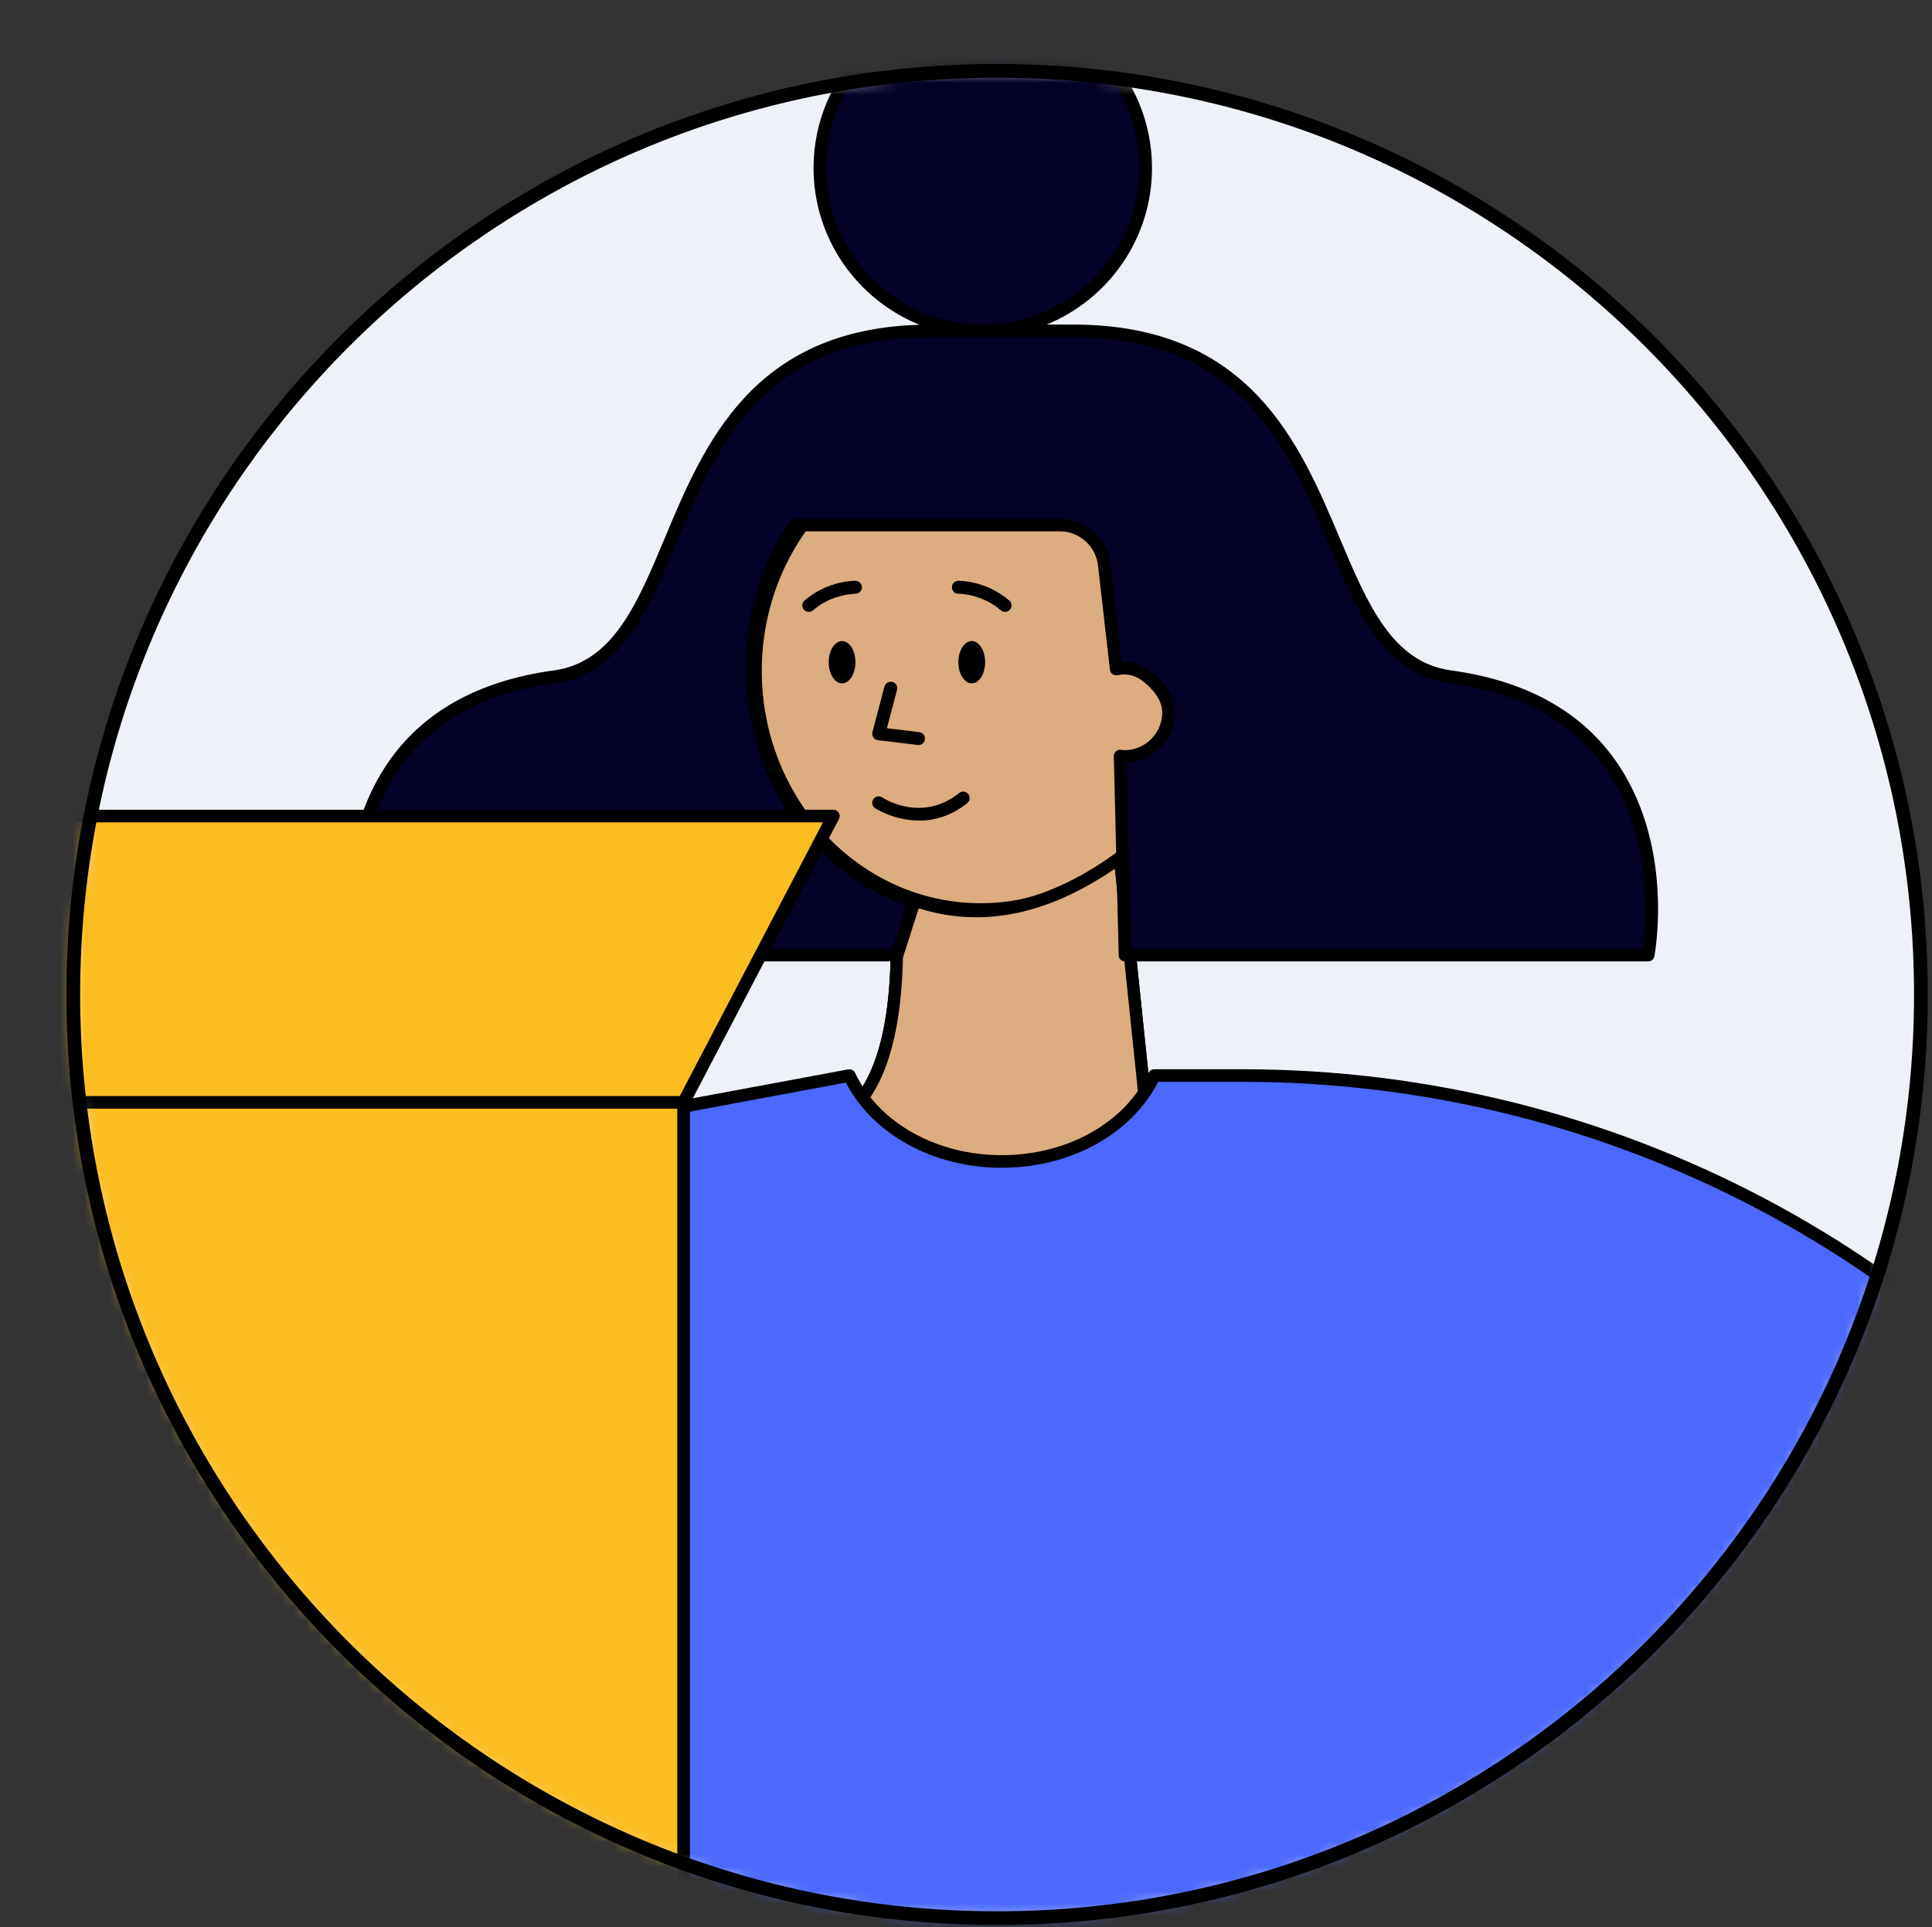 <svg viewBox="118.605 150.8 156.977 156.6" fill="none" xmlns="http://www.w3.org/2000/svg" xmlns:xlink="http://www.w3.org/1999/xlink" overflow="visible" width="156.977px" height="156.6px"><rect x="118.605" y="150.8" width="156.977" height="156.6" fill="#333333" stroke="none"/><g id="Master/Character/Avatar"><g id="Avatar"><path id="Mask" fill-rule="evenodd" clip-rule="evenodd" d="M274.682 231.62C274.682 273.075 241.076 306.682 199.62 306.682C158.164 306.682 124.558 273.075 124.558 231.62C124.558 190.164 158.164 156.558 199.62 156.558C241.076 156.558 274.682 190.164 274.682 231.62" fill="#EEF2F8"/><mask id="mask031628f0f-13c4-4dc6-a9ac-bb23639aef35" mask-type="alpha" maskUnits="userSpaceOnUse" x="124" y="156" width="151" height="151" fill="#ffffff"><path id="Mask_2" fill-rule="evenodd" clip-rule="evenodd" d="M274.682 231.62C274.682 273.075 241.076 306.682 199.62 306.682C158.164 306.682 124.558 273.075 124.558 231.62C124.558 190.164 158.164 156.558 199.62 156.558C241.076 156.558 274.682 190.164 274.682 231.62" fill="#ffffff"/></mask><g mask="url(#mask031628f0f-13c4-4dc6-a9ac-bb23639aef35)"><g id="Master/Character/Torso" transform="translate(-19 56) scale(1 1)"><g id="Master/Character/Torso"><g id="Head 2" transform="translate(189.79 120) scale(1 1)"><g id="Head 2/Happy"><path id="Path 2" fill-rule="evenodd" clip-rule="evenodd" d="M16 65.832C16 65.832 21.522 62.224 20.54 47.324C20.54 47.324 29.274 51.412 38.802 44.501L41 65.66C41 65.66 34.394 73.164 27.467 72.436C20.54 71.709 16 65.832 16 65.832Z" fill="#dcad7f"/><path id="Path 2 Copy" fill-rule="evenodd" clip-rule="evenodd" d="M20.752 46.871C26.399 49.514 32.296 48.602 38.509 44.096C38.82 43.87 39.26 44.066 39.3 44.449L41.497 65.609C41.512 65.747 41.468 65.886 41.375 65.991C36.873 71.105 32.214 73.438 27.415 72.933C22.659 72.434 18.713 70.162 15.604 66.138C15.426 65.907 15.482 65.573 15.727 65.414C19.211 63.137 20.685 57.126 20.041 47.357C20.016 46.978 20.408 46.71 20.752 46.871ZM40.479 65.492L38.392 45.4L37.98 45.679C32.251 49.47 26.692 50.326 21.35 48.218L21.088 48.111L21.101 48.34C21.566 57.311 20.182 63.143 16.867 65.819L16.719 65.934L16.957 66.222C19.711 69.485 23.086 71.37 27.102 71.89L27.519 71.939C31.956 72.405 36.319 70.221 40.625 65.33L40.479 65.492Z" fill="black"/><g id="Head"><path id="Combined Shape" fill-rule="evenodd" clip-rule="evenodd" d="M27.485 48.701C17.392 48.701 9.21 40.025 9.21 29.321C9.21 18.617 17.392 9.94 27.485 9.94C37.578 9.94 45.76 18.617 45.76 29.321C45.76 40.025 37.578 48.701 27.485 48.701Z" fill="#dcad7f"/><path id="Fill 18" fill-rule="evenodd" clip-rule="evenodd" d="M27.485 10.44C17.684 10.44 9.71 18.91 9.71 29.321C9.71 39.732 17.684 48.201 27.485 48.201C37.286 48.201 45.26 39.732 45.26 29.321C45.26 18.91 37.286 10.44 27.485 10.44M27.485 49.201C17.132 49.201 8.71 40.283 8.71 29.321C8.71 18.358 17.132 9.44 27.485 9.44C37.838 9.44 46.26 18.358 46.26 29.321C46.26 40.283 37.838 49.201 27.485 49.201" fill="black"/><g id="Group 14"><path id="Fill 1" fill-rule="evenodd" clip-rule="evenodd" d="M22.442 35.345C22.42 35.345 22.4 35.344 22.378 35.341L19.148 34.951C18.997 34.932 18.861 34.85 18.775 34.725C18.69 34.598 18.663 34.443 18.702 34.297L19.68 30.592C19.755 30.313 20.043 30.145 20.325 30.219C20.606 30.292 20.773 30.58 20.699 30.859L19.875 33.981L22.505 34.299C22.794 34.335 23 34.596 22.965 34.884C22.932 35.15 22.704 35.345 22.442 35.345" fill="black"/><path id="Fill 3" fill-rule="evenodd" clip-rule="evenodd" d="M27.856 28.615C27.856 29.565 27.37 30.334 26.771 30.334C26.171 30.334 25.685 29.565 25.685 28.615C25.685 27.666 26.171 26.896 26.771 26.896C27.37 26.896 27.856 27.666 27.856 28.615" fill="black"/><path id="Fill 5" fill-rule="evenodd" clip-rule="evenodd" d="M17.32 28.615C17.32 29.565 16.834 30.334 16.233 30.334C15.634 30.334 15.148 29.565 15.148 28.615C15.148 27.666 15.634 26.896 16.233 26.896C16.834 26.896 17.32 27.666 17.32 28.615" fill="black"/><path id="Fill 7" fill-rule="evenodd" clip-rule="evenodd" d="M29.477 24.524C29.355 24.524 29.233 24.482 29.134 24.397C27.537 23.034 25.719 23.046 25.696 23.051C25.4 23.069 25.165 22.825 25.159 22.536C25.154 22.246 25.382 22.009 25.672 22.001C25.761 21.995 27.907 21.966 29.82 23.602C30.041 23.79 30.066 24.121 29.877 24.341C29.773 24.461 29.625 24.524 29.477 24.524" fill="black"/><path id="Fill 9" fill-rule="evenodd" clip-rule="evenodd" d="M13.527 24.524C13.378 24.524 13.231 24.461 13.127 24.34C12.938 24.121 12.963 23.79 13.184 23.601C15.097 21.967 17.24 21.997 17.332 22.001C17.623 22.008 17.851 22.246 17.845 22.536C17.84 22.825 17.593 23.071 17.309 23.051C17.298 23.065 15.468 23.032 13.869 24.398C13.771 24.482 13.649 24.524 13.527 24.524" fill="black"/><path id="Fill 11" fill-rule="evenodd" clip-rule="evenodd" d="M22.497 41.488C20.463 41.488 18.941 40.494 18.918 40.479C18.677 40.316 18.613 39.993 18.773 39.752C18.936 39.51 19.262 39.447 19.504 39.606C19.634 39.694 22.717 41.681 25.746 39.246C25.972 39.063 26.303 39.1 26.486 39.325C26.669 39.549 26.634 39.881 26.408 40.062C25.06 41.146 23.691 41.488 22.497 41.488" fill="black"/></g></g><path id="Path 2" fill-rule="evenodd" clip-rule="evenodd" d="M16 65.832C16 65.832 21.522 62.224 20.54 47.324C20.54 47.324 29.274 51.412 38.802 44.501L41 65.66C41 65.66 34.394 73.164 27.467 72.436C20.54 71.709 16 65.832 16 65.832Z" fill="#dcad7f"/><path id="Path 2 Copy_2" fill-rule="evenodd" clip-rule="evenodd" d="M20.752 46.871C26.399 49.514 32.296 48.602 38.509 44.096C38.82 43.87 39.26 44.066 39.3 44.449L41.497 65.609C41.512 65.747 41.468 65.886 41.375 65.991C36.873 71.105 32.214 73.438 27.415 72.933C22.659 72.434 18.713 70.162 15.604 66.138C15.426 65.907 15.482 65.573 15.727 65.414C19.211 63.137 20.685 57.126 20.041 47.357C20.016 46.978 20.408 46.71 20.752 46.871ZM40.479 65.492L38.392 45.4L37.98 45.679C32.251 49.47 26.692 50.326 21.35 48.218L21.088 48.111L21.101 48.34C21.566 57.311 20.182 63.143 16.867 65.819L16.719 65.934L16.957 66.222C19.711 69.485 23.086 71.37 27.102 71.89L27.519 71.939C31.956 72.405 36.319 70.221 40.625 65.33L40.479 65.492Z" fill="black"/></g></g><g id="Hair 2" transform="translate(107.79 57) scale(1 1)"><g id="Hair 2/Medium Top Bun"><g id="Group 6"><path id="Hair" fill-rule="evenodd" clip-rule="evenodd" d="M122.904 51.449C122.904 44.138 116.977 38.212 109.666 38.212C102.355 38.212 96.428 44.138 96.428 51.449C96.428 58.761 102.355 64.687 109.666 64.687C116.977 64.687 122.904 58.761 122.904 51.449M147.661 92.791C135.303 91.105 140.793 64.687 117.008 64.687H109.666H105.419C81.633 64.687 87.23 91.105 74.873 92.791C55.073 95.49 58.801 115.419 58.801 115.419H102.704L104.098 111.07H104.1C96.451 108.554 90.896 100.993 90.896 92.054C90.896 87.727 92.213 83.734 94.424 80.469H115.914C117.769 80.469 119.33 81.86 119.541 83.703L120.507 92.169C121.501 91.981 122.605 92.101 123.929 93.656C124.42 94.232 124.768 94.962 124.762 95.718C124.748 97.687 123.146 99.28 121.174 99.28C121.054 99.28 120.941 99.256 120.826 99.245L121.044 108.177L121.144 112.264L121.221 115.419H163.732C163.732 115.419 167.461 95.49 147.661 92.791" fill="#040226"/><path id="Fill 3" fill-rule="evenodd" clip-rule="evenodd" d="M163.293 114.907H121.721L121.351 99.789C123.515 99.695 125.258 97.906 125.274 95.722C125.28 94.905 124.941 94.053 124.319 93.324C123.028 91.808 121.871 91.551 120.957 91.595L120.049 83.645C119.81 81.542 118.031 79.956 115.915 79.956H94.424C94.254 79.956 94.095 80.04 94 80.18C91.634 83.674 90.385 87.781 90.385 92.054C90.385 100.874 95.617 108.578 103.458 111.39L102.331 114.907H59.242C58.995 113.09 58.311 105.713 62.392 100.059C65.074 96.344 69.297 94.067 74.942 93.298C80.32 92.564 82.487 87.384 84.782 81.898C88.057 74.071 91.769 65.199 105.42 65.199H117.008C130.662 65.199 134.408 74.073 137.714 81.902C140.028 87.386 142.215 92.564 147.593 93.298C153.234 94.067 157.456 96.34 160.14 100.053C164.218 105.698 163.537 113.086 163.293 114.907M96.94 51.45C96.94 44.433 102.649 38.724 109.666 38.724C116.683 38.724 122.392 44.433 122.392 51.45C122.392 58.467 116.683 64.176 109.666 64.176C102.649 64.176 96.94 58.467 96.94 51.45M160.974 99.461C158.12 95.508 153.664 93.093 147.73 92.284C142.933 91.629 140.951 86.937 138.657 81.505C135.397 73.784 131.341 64.176 117.008 64.176H114.854C119.87 62.123 123.416 57.195 123.416 51.45C123.416 43.868 117.248 37.7 109.666 37.7C102.084 37.7 95.916 43.868 95.916 51.45C95.916 57.215 99.487 62.154 104.529 64.194C90.924 64.588 87 73.946 83.839 81.504C81.564 86.936 79.603 91.629 74.804 92.284C68.87 93.093 64.414 95.508 61.561 99.461C56.643 106.276 58.229 115.138 58.299 115.512C58.344 115.755 58.556 115.93 58.802 115.93H102.704C102.926 115.93 103.124 115.787 103.192 115.574L104.588 111.225C104.673 110.959 104.527 110.671 104.26 110.584C96.573 108.056 91.408 100.61 91.408 92.054C91.408 88.076 92.545 84.254 94.697 80.979H115.915C117.511 80.979 118.852 82.176 119.031 83.761L119.998 92.226C120.014 92.368 120.089 92.497 120.203 92.581C120.318 92.665 120.46 92.697 120.603 92.672C121.416 92.515 122.335 92.574 123.541 93.988C124.003 94.53 124.256 95.143 124.25 95.715C124.238 97.398 122.858 98.768 121.174 98.768C121.118 98.768 121.065 98.76 121.012 98.753L120.879 98.736C120.732 98.719 120.588 98.767 120.479 98.869C120.37 98.969 120.312 99.109 120.314 99.257L120.71 115.431C120.717 115.709 120.944 115.93 121.222 115.93H163.732C163.979 115.93 164.19 115.755 164.235 115.512C164.306 115.138 165.893 106.276 160.974 99.461" fill="black"/></g></g></g><g id="Torso Upper Body" transform="translate(1 41.768) scale(1 1)"><g id="Torso Upper Body/Box Open"><g id="Group 21"><path id="Tshirt" fill-rule="evenodd" clip-rule="evenodd" d="M205.616 140.439C207.555 144.524 212.363 147.421 218.002 147.421C223.642 147.421 228.45 144.524 230.389 140.439H237.608C267.355 140.439 295.189 155.103 312.011 179.636L326.719 201.086H275.801L272.459 194.404L280.308 253.067H154.442L164.838 192.175L165.704 147.869L205.616 140.439Z" fill="#4B69FD"/><path id="Fill 3" fill-rule="evenodd" clip-rule="evenodd" d="M155.049 252.555H279.723L271.952 194.471C271.919 194.223 272.07 193.988 272.309 193.914C272.549 193.837 272.805 193.95 272.918 194.174L276.118 200.575H325.747L311.589 179.927C294.855 155.521 267.199 140.951 237.608 140.951H230.708C228.529 145.202 223.584 147.932 218.003 147.932C212.449 147.932 207.524 145.229 205.331 141.012L166.208 148.295L165.35 192.186L155.049 252.555ZM280.308 253.578H154.442C154.291 253.578 154.148 253.512 154.05 253.397C153.954 253.282 153.912 253.13 153.938 252.981L164.333 192.089L165.192 147.859C165.197 147.616 165.372 147.409 165.611 147.366L205.523 139.936C205.748 139.892 205.979 140.01 206.079 140.219C208.008 144.283 212.689 146.909 218.003 146.909C223.318 146.909 227.998 144.283 229.927 140.219C230.011 140.04 230.192 139.927 230.389 139.927H237.608C267.536 139.927 295.509 154.663 312.434 179.347L327.141 200.796C327.249 200.953 327.26 201.157 327.172 201.325C327.084 201.492 326.909 201.598 326.719 201.598H275.801C275.608 201.598 275.43 201.488 275.343 201.315L273.374 197.375L280.816 252.999C280.835 253.145 280.791 253.293 280.694 253.404C280.596 253.515 280.456 253.578 280.308 253.578V253.578Z" fill="black"/><path id="Fill 9" fill-rule="evenodd" clip-rule="evenodd" d="M69.925 115.599L53.648 99.322Z" fill="#EEF2F8"/><path id="Box" fill-rule="evenodd" clip-rule="evenodd" d="M204.318 119.349H74.033L86.206 142.616H86.205V220.091H192.146V142.617L192.147 142.616L204.318 119.349Z" fill="#FCBD21"/><path id="Fill 13" fill-rule="evenodd" clip-rule="evenodd" d="M191.837 142.104H86.516L74.879 119.861H203.473L191.837 142.104ZM191.634 219.58H166.916V208.946C166.916 208.663 166.687 208.433 166.404 208.433H111.948C111.666 208.433 111.437 208.663 111.437 208.946V219.58H86.718V143.127H191.634V219.58ZM112.46 219.542H165.892V209.458H112.46V219.542ZM204.756 119.083C204.663 118.931 204.497 118.836 204.318 118.836H74.034C73.855 118.836 73.689 118.931 73.596 119.083C73.503 119.237 73.498 119.427 73.581 119.585L85.694 142.74V220.091C85.694 220.375 85.923 220.603 86.206 220.603H192.147C192.429 220.603 192.658 220.375 192.658 220.091V142.742L204.772 119.585C204.855 119.427 204.849 119.237 204.756 119.083V119.083ZM54.01 98.411C53.81 98.21 53.486 98.21 53.286 98.411C53.086 98.61 53.086 98.934 53.286 99.134L69.563 115.412C69.663 115.511 69.795 115.561 69.925 115.561C70.056 115.561 70.187 115.511 70.287 115.412C70.487 115.211 70.487 114.887 70.287 114.688L54.01 98.411ZM75.377 114.043C75.659 114.043 75.888 113.815 75.888 113.532V90.512C75.888 90.229 75.659 90 75.377 90C75.093 90 74.864 90.229 74.864 90.512V113.532C74.864 113.815 75.093 114.043 75.377 114.043V114.043ZM68.531 119.332H45.512C45.229 119.332 45 119.561 45 119.843C45 120.126 45.229 120.356 45.512 120.356H68.531C68.815 120.356 69.044 120.126 69.044 119.843C69.044 119.561 68.815 119.332 68.531 119.332V119.332Z" fill="black"/><path id="Fill 16" fill-rule="evenodd" clip-rule="evenodd" d="M112.46 219.604H165.892V209.458H112.46V219.604Z" fill="#EEF2F8"/><path id="Skin" fill-rule="evenodd" clip-rule="evenodd" d="M107.336 162.554L85.859 161.106L103.206 160.097C105.75 159.935 107.731 157.824 107.731 155.274C107.731 152.652 105.641 150.507 103.02 150.442L82.098 149.911C82.098 149.911 85.059 144.67 88.983 142.072C90.84 140.842 91.868 138.697 91.497 136.5L91.434 136.124C90.8 132.372 86.613 130.352 83.324 132.265C76.988 135.949 64.885 146.023 64.885 161.268C64.885 185.441 75.587 199.718 87.127 199.718C93.538 199.718 97.45 199.093 99.751 198.476C101.505 198.006 102.701 196.391 102.701 194.575C102.701 192.689 101.408 191.052 99.57 190.628C95.439 189.677 85.505 189.984 86.022 185.279L102.34 186.11C105.267 186.275 107.731 183.947 107.731 181.015C107.731 178.376 105.719 176.172 103.091 175.933L86.589 174.572L107.515 172.46C110.038 172.184 111.949 170.053 111.949 167.515C111.949 164.908 109.936 162.743 107.336 162.554M319.665 201.086H277.833C277.833 201.086 293.223 226.225 277.877 234.888C262.53 243.552 193.18 220.641 193.18 220.641C193.18 220.641 174.368 214.452 172.883 222.373C172.719 223.248 172.724 224.033 172.862 224.736C172.862 224.736 167.252 223.456 164.56 220.115H139.313C139.313 220.115 134.95 231.718 175.698 242.949C175.698 242.949 190.643 247.868 196.955 251.21C203.267 254.552 273.564 287.906 309.022 261.73C344.48 235.554 319.665 201.086 319.665 201.086" fill="#dcad7f"/><path id="Fill 19" fill-rule="evenodd" clip-rule="evenodd" d="M308.718 261.318C272.117 288.34 197.927 251.146 197.194 250.757C190.917 247.435 176.008 242.512 175.834 242.455C149.681 235.248 142.487 227.877 140.526 224.125C139.637 222.423 139.647 221.186 139.723 220.627H147.249C147.22 220.802 147.212 221.002 147.243 221.228C147.503 223.123 150.193 225.339 155.238 227.814C165.185 232.697 177.562 236.44 177.686 236.477C177.735 236.492 177.785 236.5 177.833 236.5C178.054 236.5 178.257 236.356 178.324 236.134C178.405 235.865 178.251 235.578 177.981 235.498C177.858 235.461 165.562 231.741 155.689 226.895C149.58 223.897 148.415 222 148.265 221.134C148.223 220.893 148.262 220.732 148.308 220.627H164.32C166.807 223.536 171.277 224.855 172.459 225.163C173.939 230.83 183.345 231.285 183.73 231.298L190.784 231.918C190.799 231.92 190.814 231.92 190.829 231.92C191.092 231.92 191.315 231.718 191.339 231.453C191.364 231.172 191.155 230.923 190.873 230.898L183.795 230.277C183.7 230.274 174.392 229.837 173.365 224.637C173.234 223.972 173.241 223.243 173.386 222.467C173.596 221.345 174.192 220.509 175.207 219.909C180.19 216.962 192.892 221.085 193.019 221.127C193.193 221.185 210.597 226.915 229.654 231.511C255.337 237.707 271.647 238.993 278.128 235.335C281.499 233.431 283.693 230.601 284.647 226.925C287.137 217.32 280.576 204.843 278.727 201.598H319.397C320.343 202.993 325.566 211.082 327.14 221.705C329.444 237.265 323.246 250.592 308.718 261.318M320.081 200.787C319.985 200.654 319.83 200.574 319.665 200.574H277.834C277.649 200.574 277.478 200.674 277.387 200.837C277.297 200.998 277.3 201.195 277.397 201.353C277.488 201.502 286.373 216.196 283.655 226.67C282.773 230.066 280.744 232.681 277.625 234.443C262.65 242.899 194.032 220.382 193.34 220.155C192.8 219.976 180.067 215.845 174.687 219.027C173.42 219.776 172.644 220.87 172.38 222.28C172.266 222.889 172.226 223.479 172.26 224.043C170.694 223.58 166.949 222.265 164.958 219.795C164.862 219.673 164.715 219.603 164.56 219.603H139.312C139.099 219.603 138.908 219.735 138.833 219.935C138.805 220.007 138.174 221.763 139.567 224.5C142.006 229.288 150.231 236.461 175.538 243.435C175.688 243.484 190.514 248.38 196.715 251.664C197.256 251.949 237.55 272.149 273.644 272.147C286.806 272.146 299.413 269.46 309.325 262.142C344.781 235.968 320.332 201.136 320.081 200.787" fill="black"/><path id="Fill 20" fill-rule="evenodd" clip-rule="evenodd" d="M86.021 132.041C85.179 132.041 84.342 132.264 83.58 132.708C80.543 134.474 65.396 144.149 65.396 161.268C65.396 179.658 73.012 199.205 87.126 199.205C93.674 199.205 97.533 198.54 99.617 197.981C101.131 197.576 102.188 196.175 102.188 194.574C102.188 192.915 101.064 191.497 99.454 191.127C98.5 190.906 97.191 190.752 95.804 190.588C91.019 190.02 85.062 189.314 85.511 185.223C85.541 184.952 85.787 184.737 86.046 184.768L102.364 185.599C103.638 185.673 104.853 185.228 105.779 184.352C106.707 183.476 107.218 182.29 107.218 181.015C107.218 178.625 105.423 176.659 103.044 176.442L86.546 175.081C86.282 175.061 86.079 174.84 86.076 174.576C86.074 174.312 86.274 174.089 86.537 174.062L107.462 171.951C109.726 171.703 111.436 169.795 111.436 167.515C111.436 165.188 109.618 163.233 107.298 163.065L85.824 161.616C85.554 161.599 85.345 161.374 85.347 161.103C85.348 160.833 85.559 160.61 85.829 160.595L103.175 159.586C105.441 159.442 107.218 157.547 107.218 155.273C107.218 152.91 105.368 151.013 103.005 150.953L82.084 150.424C81.905 150.419 81.74 150.32 81.651 150.164C81.563 150.008 81.563 149.816 81.651 149.66C81.774 149.441 84.719 144.28 88.699 141.645C90.418 140.506 91.318 138.52 90.992 136.585L90.928 136.209C90.655 134.594 89.604 133.213 88.117 132.516C87.441 132.199 86.729 132.041 86.021 132.041M87.126 200.229C75.819 200.229 64.372 186.847 64.372 161.268C64.372 143.589 79.944 133.638 83.065 131.822C84.763 130.835 86.762 130.75 88.551 131.589C90.343 132.428 91.608 134.092 91.938 136.039L92.001 136.415C92.395 138.749 91.321 141.136 89.264 142.499C86.354 144.427 83.954 147.905 82.993 149.423L103.031 149.93C105.953 150.004 108.242 152.351 108.242 155.273C108.242 158.086 106.043 160.429 103.237 160.607L94.025 161.144L107.37 162.044C110.225 162.252 112.46 164.654 112.46 167.515C112.46 170.319 110.357 172.664 107.569 172.969L92.195 174.52L103.132 175.422C106.047 175.688 108.242 178.092 108.242 181.015C108.242 182.575 107.617 184.024 106.483 185.096C105.349 186.167 103.864 186.702 102.31 186.62L86.524 185.816C86.775 188.487 91.824 189.085 95.925 189.57C97.34 189.738 98.676 189.896 99.684 190.129C101.762 190.607 103.212 192.437 103.212 194.574C103.212 196.638 101.843 198.445 99.882 198.971C97.738 199.545 93.785 200.229 87.126 200.229" fill="black"/></g></g></g></g></g></g></g><path id="Fill 3" fill-rule="evenodd" clip-rule="evenodd" d="M199.62 157.117C158.539 157.117 125.117 190.539 125.117 231.621C125.117 272.702 158.539 306.124 199.62 306.124C240.701 306.124 274.123 272.702 274.123 231.621C274.123 190.539 240.701 157.117 199.62 157.117M199.62 307.241C157.923 307.241 124 273.318 124 231.621C124 189.924 157.923 156.001 199.62 156.001C241.317 156.001 275.24 189.924 275.24 231.621C275.24 273.318 241.317 307.241 199.62 307.241" fill="black"/></g></svg>